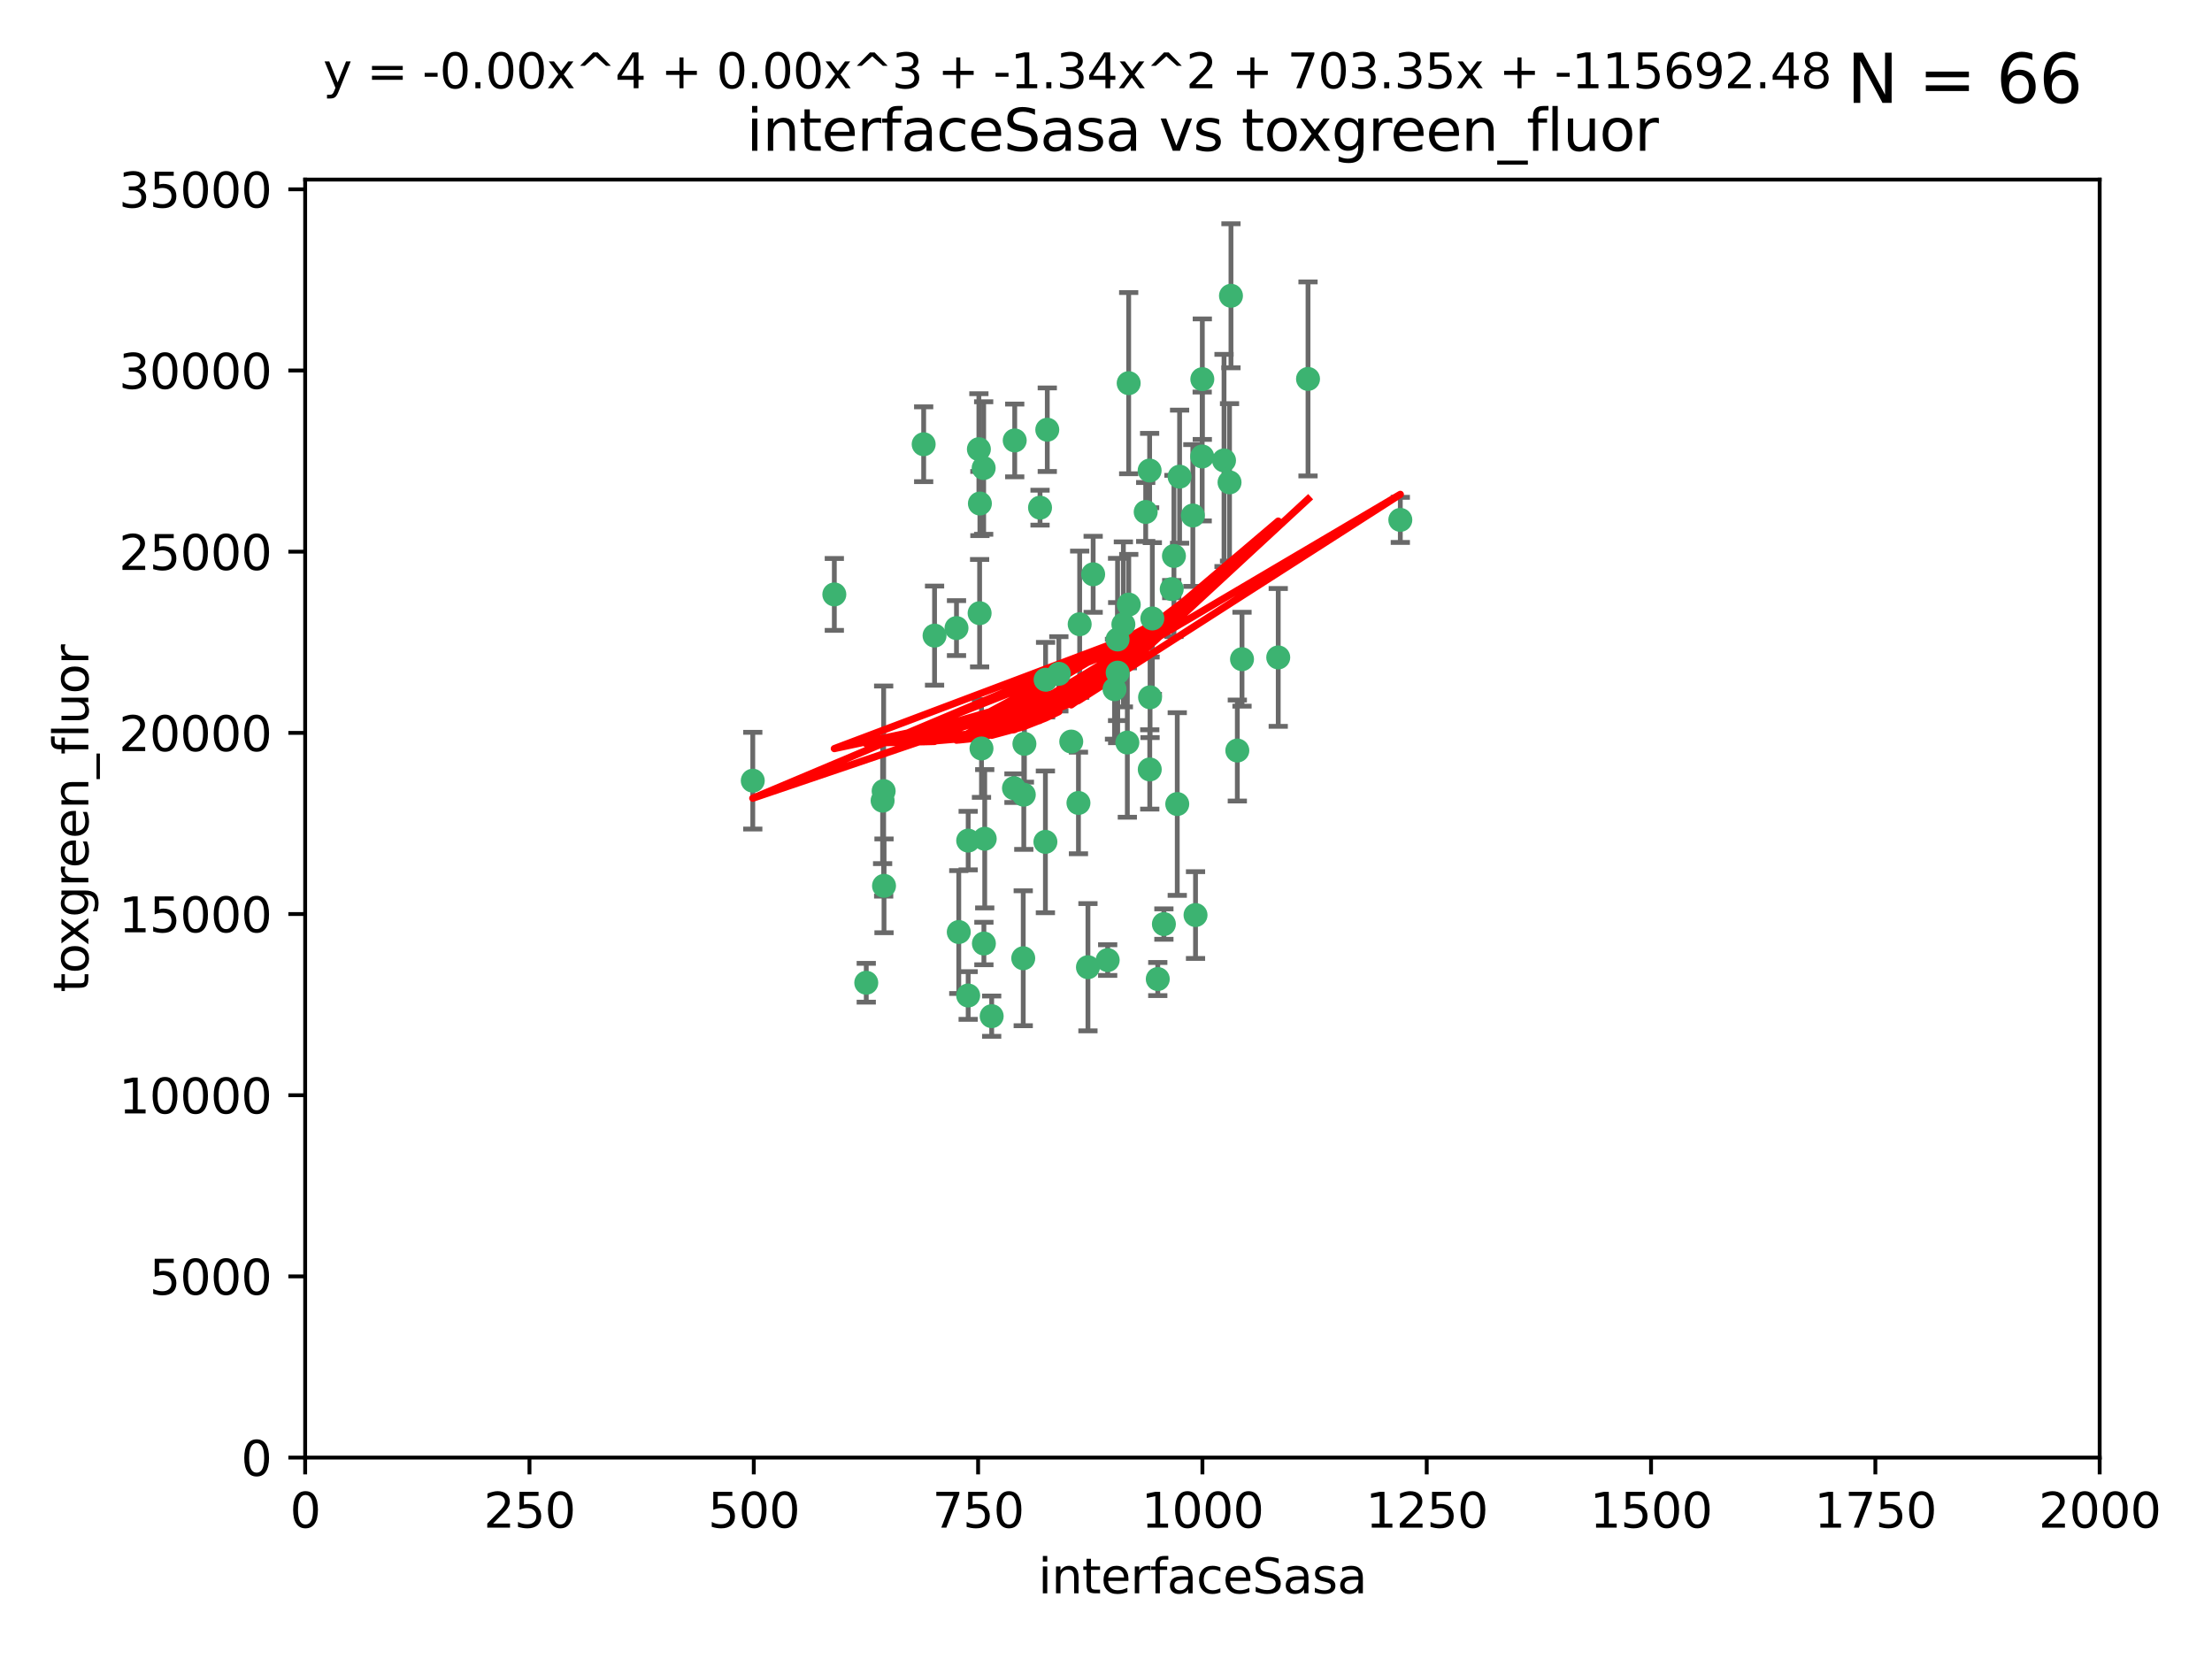 <?xml version="1.0" encoding="utf-8" standalone="no"?>
<!DOCTYPE svg PUBLIC "-//W3C//DTD SVG 1.1//EN"
  "http://www.w3.org/Graphics/SVG/1.1/DTD/svg11.dtd">
<svg xmlns:xlink="http://www.w3.org/1999/xlink" width="460.8pt" height="345.6pt" viewBox="0 0 460.8 345.6" xmlns="http://www.w3.org/2000/svg" version="1.1">
 <defs>
  <style type="text/css">*{stroke-linejoin: round; stroke-linecap: butt}</style>
 </defs>
 <g id="figure_1">
  <g id="patch_1">
   <path d="M 0 345.6 
L 460.8 345.6 
L 460.8 0 
L 0 0 
z
" style="fill: #ffffff"/>
  </g>
  <g id="axes_1">
   <g id="patch_2">
    <path d="M 63.571 303.64 
L 437.4 303.64 
L 437.4 37.411 
L 63.571 37.411 
z
" style="fill: #ffffff"/>
   </g>
   <g id="PathCollection_1">
    <defs>
     <path id="md2e4819103" d="M 0 1.118 
C 0.297 1.118 0.581 1 0.791 0.791 
C 1 0.581 1.118 0.297 1.118 0 
C 1.118 -0.297 1 -0.581 0.791 -0.791 
C 0.581 -1 0.297 -1.118 0 -1.118 
C -0.297 -1.118 -0.581 -1 -0.791 -0.791 
C -1 -0.581 -1.118 -0.297 -1.118 0 
C -1.118 0.297 -1 0.581 -0.791 0.791 
C -0.581 1 -0.297 1.118 0 1.118 
z
" style="stroke: #3cb371"/>
    </defs>
    <g clip-path="url(#p306955ede2)">
     <use xlink:href="#md2e4819103" x="272.484" y="78.941" style="fill: #3cb371; stroke: #3cb371"/>
     <use xlink:href="#md2e4819103" x="239.489" y="98.026" style="fill: #3cb371; stroke: #3cb371"/>
     <use xlink:href="#md2e4819103" x="250.437" y="95.094" style="fill: #3cb371; stroke: #3cb371"/>
     <use xlink:href="#md2e4819103" x="266.28" y="136.954" style="fill: #3cb371; stroke: #3cb371"/>
     <use xlink:href="#md2e4819103" x="218.168" y="89.516" style="fill: #3cb371; stroke: #3cb371"/>
     <use xlink:href="#md2e4819103" x="254.987" y="95.918" style="fill: #3cb371; stroke: #3cb371"/>
     <use xlink:href="#md2e4819103" x="244.553" y="115.814" style="fill: #3cb371; stroke: #3cb371"/>
     <use xlink:href="#md2e4819103" x="240.054" y="128.839" style="fill: #3cb371; stroke: #3cb371"/>
     <use xlink:href="#md2e4819103" x="258.734" y="137.321" style="fill: #3cb371; stroke: #3cb371"/>
     <use xlink:href="#md2e4819103" x="256.134" y="100.483" style="fill: #3cb371; stroke: #3cb371"/>
     <use xlink:href="#md2e4819103" x="211.385" y="91.754" style="fill: #3cb371; stroke: #3cb371"/>
     <use xlink:href="#md2e4819103" x="235.142" y="125.947" style="fill: #3cb371; stroke: #3cb371"/>
     <use xlink:href="#md2e4819103" x="234.02" y="130.067" style="fill: #3cb371; stroke: #3cb371"/>
     <use xlink:href="#md2e4819103" x="223.161" y="154.483" style="fill: #3cb371; stroke: #3cb371"/>
     <use xlink:href="#md2e4819103" x="248.491" y="107.386" style="fill: #3cb371; stroke: #3cb371"/>
     <use xlink:href="#md2e4819103" x="238.669" y="106.653" style="fill: #3cb371; stroke: #3cb371"/>
     <use xlink:href="#md2e4819103" x="227.725" y="119.635" style="fill: #3cb371; stroke: #3cb371"/>
     <use xlink:href="#md2e4819103" x="235.125" y="79.819" style="fill: #3cb371; stroke: #3cb371"/>
     <use xlink:href="#md2e4819103" x="244.091" y="122.72" style="fill: #3cb371; stroke: #3cb371"/>
     <use xlink:href="#md2e4819103" x="241.185" y="203.953" style="fill: #3cb371; stroke: #3cb371"/>
     <use xlink:href="#md2e4819103" x="213.404" y="154.954" style="fill: #3cb371; stroke: #3cb371"/>
     <use xlink:href="#md2e4819103" x="204.131" y="104.896" style="fill: #3cb371; stroke: #3cb371"/>
     <use xlink:href="#md2e4819103" x="245.731" y="99.298" style="fill: #3cb371; stroke: #3cb371"/>
     <use xlink:href="#md2e4819103" x="257.757" y="156.348" style="fill: #3cb371; stroke: #3cb371"/>
     <use xlink:href="#md2e4819103" x="216.658" y="105.756" style="fill: #3cb371; stroke: #3cb371"/>
     <use xlink:href="#md2e4819103" x="204.916" y="97.498" style="fill: #3cb371; stroke: #3cb371"/>
     <use xlink:href="#md2e4819103" x="192.417" y="92.545" style="fill: #3cb371; stroke: #3cb371"/>
     <use xlink:href="#md2e4819103" x="213.275" y="165.548" style="fill: #3cb371; stroke: #3cb371"/>
     <use xlink:href="#md2e4819103" x="206.585" y="211.686" style="fill: #3cb371; stroke: #3cb371"/>
     <use xlink:href="#md2e4819103" x="291.711" y="108.301" style="fill: #3cb371; stroke: #3cb371"/>
     <use xlink:href="#md2e4819103" x="224.916" y="130.038" style="fill: #3cb371; stroke: #3cb371"/>
     <use xlink:href="#md2e4819103" x="230.751" y="200.005" style="fill: #3cb371; stroke: #3cb371"/>
     <use xlink:href="#md2e4819103" x="250.465" y="78.988" style="fill: #3cb371; stroke: #3cb371"/>
     <use xlink:href="#md2e4819103" x="199.256" y="130.84" style="fill: #3cb371; stroke: #3cb371"/>
     <use xlink:href="#md2e4819103" x="204.462" y="155.918" style="fill: #3cb371; stroke: #3cb371"/>
     <use xlink:href="#md2e4819103" x="201.688" y="207.381" style="fill: #3cb371; stroke: #3cb371"/>
     <use xlink:href="#md2e4819103" x="213.159" y="199.62" style="fill: #3cb371; stroke: #3cb371"/>
     <use xlink:href="#md2e4819103" x="217.777" y="175.376" style="fill: #3cb371; stroke: #3cb371"/>
     <use xlink:href="#md2e4819103" x="220.577" y="140.37" style="fill: #3cb371; stroke: #3cb371"/>
     <use xlink:href="#md2e4819103" x="203.92" y="93.572" style="fill: #3cb371; stroke: #3cb371"/>
     <use xlink:href="#md2e4819103" x="204.073" y="127.738" style="fill: #3cb371; stroke: #3cb371"/>
     <use xlink:href="#md2e4819103" x="224.662" y="167.27" style="fill: #3cb371; stroke: #3cb371"/>
     <use xlink:href="#md2e4819103" x="239.579" y="145.262" style="fill: #3cb371; stroke: #3cb371"/>
     <use xlink:href="#md2e4819103" x="232.833" y="140.122" style="fill: #3cb371; stroke: #3cb371"/>
     <use xlink:href="#md2e4819103" x="256.433" y="61.614" style="fill: #3cb371; stroke: #3cb371"/>
     <use xlink:href="#md2e4819103" x="249.05" y="190.622" style="fill: #3cb371; stroke: #3cb371"/>
     <use xlink:href="#md2e4819103" x="194.686" y="132.411" style="fill: #3cb371; stroke: #3cb371"/>
     <use xlink:href="#md2e4819103" x="183.864" y="166.79" style="fill: #3cb371; stroke: #3cb371"/>
     <use xlink:href="#md2e4819103" x="180.458" y="204.723" style="fill: #3cb371; stroke: #3cb371"/>
     <use xlink:href="#md2e4819103" x="211.23" y="164.19" style="fill: #3cb371; stroke: #3cb371"/>
     <use xlink:href="#md2e4819103" x="232.811" y="133.213" style="fill: #3cb371; stroke: #3cb371"/>
     <use xlink:href="#md2e4819103" x="239.516" y="160.289" style="fill: #3cb371; stroke: #3cb371"/>
     <use xlink:href="#md2e4819103" x="204.964" y="196.552" style="fill: #3cb371; stroke: #3cb371"/>
     <use xlink:href="#md2e4819103" x="205.136" y="174.728" style="fill: #3cb371; stroke: #3cb371"/>
     <use xlink:href="#md2e4819103" x="217.815" y="141.593" style="fill: #3cb371; stroke: #3cb371"/>
     <use xlink:href="#md2e4819103" x="201.69" y="175.112" style="fill: #3cb371; stroke: #3cb371"/>
     <use xlink:href="#md2e4819103" x="199.731" y="194.16" style="fill: #3cb371; stroke: #3cb371"/>
     <use xlink:href="#md2e4819103" x="234.846" y="154.686" style="fill: #3cb371; stroke: #3cb371"/>
     <use xlink:href="#md2e4819103" x="242.461" y="192.502" style="fill: #3cb371; stroke: #3cb371"/>
     <use xlink:href="#md2e4819103" x="184.082" y="164.794" style="fill: #3cb371; stroke: #3cb371"/>
     <use xlink:href="#md2e4819103" x="232.174" y="143.576" style="fill: #3cb371; stroke: #3cb371"/>
     <use xlink:href="#md2e4819103" x="156.817" y="162.629" style="fill: #3cb371; stroke: #3cb371"/>
     <use xlink:href="#md2e4819103" x="245.245" y="167.495" style="fill: #3cb371; stroke: #3cb371"/>
     <use xlink:href="#md2e4819103" x="173.806" y="123.828" style="fill: #3cb371; stroke: #3cb371"/>
     <use xlink:href="#md2e4819103" x="226.639" y="201.488" style="fill: #3cb371; stroke: #3cb371"/>
     <use xlink:href="#md2e4819103" x="184.157" y="184.534" style="fill: #3cb371; stroke: #3cb371"/>
    </g>
   </g>
   <g id="matplotlib.axis_1">
    <g id="xtick_1">
     <g id="line2d_1">
      <defs>
       <path id="m8cf5286ba1" d="M 0 0 
L 0 3.5 
" style="stroke: #000000; stroke-width: 0.8"/>
      </defs>
      <g>
       <use xlink:href="#m8cf5286ba1" x="63.571" y="303.64" style="stroke: #000000; stroke-width: 0.8"/>
      </g>
     </g>
     <g id="text_1">
      <!-- 0 -->
      <g transform="translate(60.39 318.238)scale(0.1 -0.1)">
       <defs>
        <path id="DejaVuSans-30" d="M 2034 4250 
Q 1547 4250 1301 3770 
Q 1056 3291 1056 2328 
Q 1056 1369 1301 889 
Q 1547 409 2034 409 
Q 2525 409 2770 889 
Q 3016 1369 3016 2328 
Q 3016 3291 2770 3770 
Q 2525 4250 2034 4250 
z
M 2034 4750 
Q 2819 4750 3233 4129 
Q 3647 3509 3647 2328 
Q 3647 1150 3233 529 
Q 2819 -91 2034 -91 
Q 1250 -91 836 529 
Q 422 1150 422 2328 
Q 422 3509 836 4129 
Q 1250 4750 2034 4750 
z
" transform="scale(0.016)"/>
       </defs>
       <use xlink:href="#DejaVuSans-30"/>
      </g>
     </g>
    </g>
    <g id="xtick_2">
     <g id="line2d_2">
      <g>
       <use xlink:href="#m8cf5286ba1" x="110.3" y="303.64" style="stroke: #000000; stroke-width: 0.8"/>
      </g>
     </g>
     <g id="text_2">
      <!-- 250 -->
      <g transform="translate(100.756 318.238)scale(0.1 -0.1)">
       <defs>
        <path id="DejaVuSans-32" d="M 1228 531 
L 3431 531 
L 3431 0 
L 469 0 
L 469 531 
Q 828 903 1448 1529 
Q 2069 2156 2228 2338 
Q 2531 2678 2651 2914 
Q 2772 3150 2772 3378 
Q 2772 3750 2511 3984 
Q 2250 4219 1831 4219 
Q 1534 4219 1204 4116 
Q 875 4013 500 3803 
L 500 4441 
Q 881 4594 1212 4672 
Q 1544 4750 1819 4750 
Q 2544 4750 2975 4387 
Q 3406 4025 3406 3419 
Q 3406 3131 3298 2873 
Q 3191 2616 2906 2266 
Q 2828 2175 2409 1742 
Q 1991 1309 1228 531 
z
" transform="scale(0.016)"/>
        <path id="DejaVuSans-35" d="M 691 4666 
L 3169 4666 
L 3169 4134 
L 1269 4134 
L 1269 2991 
Q 1406 3038 1543 3061 
Q 1681 3084 1819 3084 
Q 2600 3084 3056 2656 
Q 3513 2228 3513 1497 
Q 3513 744 3044 326 
Q 2575 -91 1722 -91 
Q 1428 -91 1123 -41 
Q 819 9 494 109 
L 494 744 
Q 775 591 1075 516 
Q 1375 441 1709 441 
Q 2250 441 2565 725 
Q 2881 1009 2881 1497 
Q 2881 1984 2565 2268 
Q 2250 2553 1709 2553 
Q 1456 2553 1204 2497 
Q 953 2441 691 2322 
L 691 4666 
z
" transform="scale(0.016)"/>
       </defs>
       <use xlink:href="#DejaVuSans-32"/>
       <use xlink:href="#DejaVuSans-35" x="63.623"/>
       <use xlink:href="#DejaVuSans-30" x="127.246"/>
      </g>
     </g>
    </g>
    <g id="xtick_3">
     <g id="line2d_3">
      <g>
       <use xlink:href="#m8cf5286ba1" x="157.028" y="303.64" style="stroke: #000000; stroke-width: 0.8"/>
      </g>
     </g>
     <g id="text_3">
      <!-- 500 -->
      <g transform="translate(147.485 318.238)scale(0.1 -0.1)">
       <use xlink:href="#DejaVuSans-35"/>
       <use xlink:href="#DejaVuSans-30" x="63.623"/>
       <use xlink:href="#DejaVuSans-30" x="127.246"/>
      </g>
     </g>
    </g>
    <g id="xtick_4">
     <g id="line2d_4">
      <g>
       <use xlink:href="#m8cf5286ba1" x="203.757" y="303.64" style="stroke: #000000; stroke-width: 0.8"/>
      </g>
     </g>
     <g id="text_4">
      <!-- 750 -->
      <g transform="translate(194.213 318.238)scale(0.1 -0.1)">
       <defs>
        <path id="DejaVuSans-37" d="M 525 4666 
L 3525 4666 
L 3525 4397 
L 1831 0 
L 1172 0 
L 2766 4134 
L 525 4134 
L 525 4666 
z
" transform="scale(0.016)"/>
       </defs>
       <use xlink:href="#DejaVuSans-37"/>
       <use xlink:href="#DejaVuSans-35" x="63.623"/>
       <use xlink:href="#DejaVuSans-30" x="127.246"/>
      </g>
     </g>
    </g>
    <g id="xtick_5">
     <g id="line2d_5">
      <g>
       <use xlink:href="#m8cf5286ba1" x="250.486" y="303.64" style="stroke: #000000; stroke-width: 0.8"/>
      </g>
     </g>
     <g id="text_5">
      <!-- 1000 -->
      <g transform="translate(237.761 318.238)scale(0.1 -0.1)">
       <defs>
        <path id="DejaVuSans-31" d="M 794 531 
L 1825 531 
L 1825 4091 
L 703 3866 
L 703 4441 
L 1819 4666 
L 2450 4666 
L 2450 531 
L 3481 531 
L 3481 0 
L 794 0 
L 794 531 
z
" transform="scale(0.016)"/>
       </defs>
       <use xlink:href="#DejaVuSans-31"/>
       <use xlink:href="#DejaVuSans-30" x="63.623"/>
       <use xlink:href="#DejaVuSans-30" x="127.246"/>
       <use xlink:href="#DejaVuSans-30" x="190.869"/>
      </g>
     </g>
    </g>
    <g id="xtick_6">
     <g id="line2d_6">
      <g>
       <use xlink:href="#m8cf5286ba1" x="297.214" y="303.64" style="stroke: #000000; stroke-width: 0.8"/>
      </g>
     </g>
     <g id="text_6">
      <!-- 1250 -->
      <g transform="translate(284.489 318.238)scale(0.1 -0.1)">
       <use xlink:href="#DejaVuSans-31"/>
       <use xlink:href="#DejaVuSans-32" x="63.623"/>
       <use xlink:href="#DejaVuSans-35" x="127.246"/>
       <use xlink:href="#DejaVuSans-30" x="190.869"/>
      </g>
     </g>
    </g>
    <g id="xtick_7">
     <g id="line2d_7">
      <g>
       <use xlink:href="#m8cf5286ba1" x="343.943" y="303.64" style="stroke: #000000; stroke-width: 0.8"/>
      </g>
     </g>
     <g id="text_7">
      <!-- 1500 -->
      <g transform="translate(331.218 318.238)scale(0.1 -0.1)">
       <use xlink:href="#DejaVuSans-31"/>
       <use xlink:href="#DejaVuSans-35" x="63.623"/>
       <use xlink:href="#DejaVuSans-30" x="127.246"/>
       <use xlink:href="#DejaVuSans-30" x="190.869"/>
      </g>
     </g>
    </g>
    <g id="xtick_8">
     <g id="line2d_8">
      <g>
       <use xlink:href="#m8cf5286ba1" x="390.671" y="303.64" style="stroke: #000000; stroke-width: 0.8"/>
      </g>
     </g>
     <g id="text_8">
      <!-- 1750 -->
      <g transform="translate(377.946 318.238)scale(0.1 -0.1)">
       <use xlink:href="#DejaVuSans-31"/>
       <use xlink:href="#DejaVuSans-37" x="63.623"/>
       <use xlink:href="#DejaVuSans-35" x="127.246"/>
       <use xlink:href="#DejaVuSans-30" x="190.869"/>
      </g>
     </g>
    </g>
    <g id="xtick_9">
     <g id="line2d_9">
      <g>
       <use xlink:href="#m8cf5286ba1" x="437.4" y="303.64" style="stroke: #000000; stroke-width: 0.8"/>
      </g>
     </g>
     <g id="text_9">
      <!-- 2000 -->
      <g transform="translate(424.675 318.238)scale(0.1 -0.1)">
       <use xlink:href="#DejaVuSans-32"/>
       <use xlink:href="#DejaVuSans-30" x="63.623"/>
       <use xlink:href="#DejaVuSans-30" x="127.246"/>
       <use xlink:href="#DejaVuSans-30" x="190.869"/>
      </g>
     </g>
    </g>
    <g id="text_10">
     <!-- interfaceSasa -->
     <g transform="translate(216.279 331.917)scale(0.1 -0.1)">
      <defs>
       <path id="DejaVuSans-69" d="M 603 3500 
L 1178 3500 
L 1178 0 
L 603 0 
L 603 3500 
z
M 603 4863 
L 1178 4863 
L 1178 4134 
L 603 4134 
L 603 4863 
z
" transform="scale(0.016)"/>
       <path id="DejaVuSans-6e" d="M 3513 2113 
L 3513 0 
L 2938 0 
L 2938 2094 
Q 2938 2591 2744 2837 
Q 2550 3084 2163 3084 
Q 1697 3084 1428 2787 
Q 1159 2491 1159 1978 
L 1159 0 
L 581 0 
L 581 3500 
L 1159 3500 
L 1159 2956 
Q 1366 3272 1645 3428 
Q 1925 3584 2291 3584 
Q 2894 3584 3203 3211 
Q 3513 2838 3513 2113 
z
" transform="scale(0.016)"/>
       <path id="DejaVuSans-74" d="M 1172 4494 
L 1172 3500 
L 2356 3500 
L 2356 3053 
L 1172 3053 
L 1172 1153 
Q 1172 725 1289 603 
Q 1406 481 1766 481 
L 2356 481 
L 2356 0 
L 1766 0 
Q 1100 0 847 248 
Q 594 497 594 1153 
L 594 3053 
L 172 3053 
L 172 3500 
L 594 3500 
L 594 4494 
L 1172 4494 
z
" transform="scale(0.016)"/>
       <path id="DejaVuSans-65" d="M 3597 1894 
L 3597 1613 
L 953 1613 
Q 991 1019 1311 708 
Q 1631 397 2203 397 
Q 2534 397 2845 478 
Q 3156 559 3463 722 
L 3463 178 
Q 3153 47 2828 -22 
Q 2503 -91 2169 -91 
Q 1331 -91 842 396 
Q 353 884 353 1716 
Q 353 2575 817 3079 
Q 1281 3584 2069 3584 
Q 2775 3584 3186 3129 
Q 3597 2675 3597 1894 
z
M 3022 2063 
Q 3016 2534 2758 2815 
Q 2500 3097 2075 3097 
Q 1594 3097 1305 2825 
Q 1016 2553 972 2059 
L 3022 2063 
z
" transform="scale(0.016)"/>
       <path id="DejaVuSans-72" d="M 2631 2963 
Q 2534 3019 2420 3045 
Q 2306 3072 2169 3072 
Q 1681 3072 1420 2755 
Q 1159 2438 1159 1844 
L 1159 0 
L 581 0 
L 581 3500 
L 1159 3500 
L 1159 2956 
Q 1341 3275 1631 3429 
Q 1922 3584 2338 3584 
Q 2397 3584 2469 3576 
Q 2541 3569 2628 3553 
L 2631 2963 
z
" transform="scale(0.016)"/>
       <path id="DejaVuSans-66" d="M 2375 4863 
L 2375 4384 
L 1825 4384 
Q 1516 4384 1395 4259 
Q 1275 4134 1275 3809 
L 1275 3500 
L 2222 3500 
L 2222 3053 
L 1275 3053 
L 1275 0 
L 697 0 
L 697 3053 
L 147 3053 
L 147 3500 
L 697 3500 
L 697 3744 
Q 697 4328 969 4595 
Q 1241 4863 1831 4863 
L 2375 4863 
z
" transform="scale(0.016)"/>
       <path id="DejaVuSans-61" d="M 2194 1759 
Q 1497 1759 1228 1600 
Q 959 1441 959 1056 
Q 959 750 1161 570 
Q 1363 391 1709 391 
Q 2188 391 2477 730 
Q 2766 1069 2766 1631 
L 2766 1759 
L 2194 1759 
z
M 3341 1997 
L 3341 0 
L 2766 0 
L 2766 531 
Q 2569 213 2275 61 
Q 1981 -91 1556 -91 
Q 1019 -91 701 211 
Q 384 513 384 1019 
Q 384 1609 779 1909 
Q 1175 2209 1959 2209 
L 2766 2209 
L 2766 2266 
Q 2766 2663 2505 2880 
Q 2244 3097 1772 3097 
Q 1472 3097 1187 3025 
Q 903 2953 641 2809 
L 641 3341 
Q 956 3463 1253 3523 
Q 1550 3584 1831 3584 
Q 2591 3584 2966 3190 
Q 3341 2797 3341 1997 
z
" transform="scale(0.016)"/>
       <path id="DejaVuSans-63" d="M 3122 3366 
L 3122 2828 
Q 2878 2963 2633 3030 
Q 2388 3097 2138 3097 
Q 1578 3097 1268 2742 
Q 959 2388 959 1747 
Q 959 1106 1268 751 
Q 1578 397 2138 397 
Q 2388 397 2633 464 
Q 2878 531 3122 666 
L 3122 134 
Q 2881 22 2623 -34 
Q 2366 -91 2075 -91 
Q 1284 -91 818 406 
Q 353 903 353 1747 
Q 353 2603 823 3093 
Q 1294 3584 2113 3584 
Q 2378 3584 2631 3529 
Q 2884 3475 3122 3366 
z
" transform="scale(0.016)"/>
       <path id="DejaVuSans-53" d="M 3425 4513 
L 3425 3897 
Q 3066 4069 2747 4153 
Q 2428 4238 2131 4238 
Q 1616 4238 1336 4038 
Q 1056 3838 1056 3469 
Q 1056 3159 1242 3001 
Q 1428 2844 1947 2747 
L 2328 2669 
Q 3034 2534 3370 2195 
Q 3706 1856 3706 1288 
Q 3706 609 3251 259 
Q 2797 -91 1919 -91 
Q 1588 -91 1214 -16 
Q 841 59 441 206 
L 441 856 
Q 825 641 1194 531 
Q 1563 422 1919 422 
Q 2459 422 2753 634 
Q 3047 847 3047 1241 
Q 3047 1584 2836 1778 
Q 2625 1972 2144 2069 
L 1759 2144 
Q 1053 2284 737 2584 
Q 422 2884 422 3419 
Q 422 4038 858 4394 
Q 1294 4750 2059 4750 
Q 2388 4750 2728 4690 
Q 3069 4631 3425 4513 
z
" transform="scale(0.016)"/>
       <path id="DejaVuSans-73" d="M 2834 3397 
L 2834 2853 
Q 2591 2978 2328 3040 
Q 2066 3103 1784 3103 
Q 1356 3103 1142 2972 
Q 928 2841 928 2578 
Q 928 2378 1081 2264 
Q 1234 2150 1697 2047 
L 1894 2003 
Q 2506 1872 2764 1633 
Q 3022 1394 3022 966 
Q 3022 478 2636 193 
Q 2250 -91 1575 -91 
Q 1294 -91 989 -36 
Q 684 19 347 128 
L 347 722 
Q 666 556 975 473 
Q 1284 391 1588 391 
Q 1994 391 2212 530 
Q 2431 669 2431 922 
Q 2431 1156 2273 1281 
Q 2116 1406 1581 1522 
L 1381 1569 
Q 847 1681 609 1914 
Q 372 2147 372 2553 
Q 372 3047 722 3315 
Q 1072 3584 1716 3584 
Q 2034 3584 2315 3537 
Q 2597 3491 2834 3397 
z
" transform="scale(0.016)"/>
      </defs>
      <use xlink:href="#DejaVuSans-69"/>
      <use xlink:href="#DejaVuSans-6e" x="27.783"/>
      <use xlink:href="#DejaVuSans-74" x="91.162"/>
      <use xlink:href="#DejaVuSans-65" x="130.371"/>
      <use xlink:href="#DejaVuSans-72" x="191.895"/>
      <use xlink:href="#DejaVuSans-66" x="233.008"/>
      <use xlink:href="#DejaVuSans-61" x="268.213"/>
      <use xlink:href="#DejaVuSans-63" x="329.492"/>
      <use xlink:href="#DejaVuSans-65" x="384.473"/>
      <use xlink:href="#DejaVuSans-53" x="445.996"/>
      <use xlink:href="#DejaVuSans-61" x="509.473"/>
      <use xlink:href="#DejaVuSans-73" x="570.752"/>
      <use xlink:href="#DejaVuSans-61" x="622.852"/>
     </g>
    </g>
   </g>
   <g id="matplotlib.axis_2">
    <g id="ytick_1">
     <g id="line2d_10">
      <defs>
       <path id="md5b18c753c" d="M 0 0 
L -3.5 0 
" style="stroke: #000000; stroke-width: 0.8"/>
      </defs>
      <g>
       <use xlink:href="#md5b18c753c" x="63.571" y="303.64" style="stroke: #000000; stroke-width: 0.8"/>
      </g>
     </g>
     <g id="text_11">
      <!-- 0 -->
      <g transform="translate(50.209 307.439)scale(0.1 -0.1)">
       <use xlink:href="#DejaVuSans-30"/>
      </g>
     </g>
    </g>
    <g id="ytick_2">
     <g id="line2d_11">
      <g>
       <use xlink:href="#md5b18c753c" x="63.571" y="265.897" style="stroke: #000000; stroke-width: 0.8"/>
      </g>
     </g>
     <g id="text_12">
      <!-- 5000 -->
      <g transform="translate(31.121 269.696)scale(0.1 -0.1)">
       <use xlink:href="#DejaVuSans-35"/>
       <use xlink:href="#DejaVuSans-30" x="63.623"/>
       <use xlink:href="#DejaVuSans-30" x="127.246"/>
       <use xlink:href="#DejaVuSans-30" x="190.869"/>
      </g>
     </g>
    </g>
    <g id="ytick_3">
     <g id="line2d_12">
      <g>
       <use xlink:href="#md5b18c753c" x="63.571" y="228.154" style="stroke: #000000; stroke-width: 0.8"/>
      </g>
     </g>
     <g id="text_13">
      <!-- 10000 -->
      <g transform="translate(24.759 231.953)scale(0.1 -0.1)">
       <use xlink:href="#DejaVuSans-31"/>
       <use xlink:href="#DejaVuSans-30" x="63.623"/>
       <use xlink:href="#DejaVuSans-30" x="127.246"/>
       <use xlink:href="#DejaVuSans-30" x="190.869"/>
       <use xlink:href="#DejaVuSans-30" x="254.492"/>
      </g>
     </g>
    </g>
    <g id="ytick_4">
     <g id="line2d_13">
      <g>
       <use xlink:href="#md5b18c753c" x="63.571" y="190.411" style="stroke: #000000; stroke-width: 0.8"/>
      </g>
     </g>
     <g id="text_14">
      <!-- 15000 -->
      <g transform="translate(24.759 194.21)scale(0.1 -0.1)">
       <use xlink:href="#DejaVuSans-31"/>
       <use xlink:href="#DejaVuSans-35" x="63.623"/>
       <use xlink:href="#DejaVuSans-30" x="127.246"/>
       <use xlink:href="#DejaVuSans-30" x="190.869"/>
       <use xlink:href="#DejaVuSans-30" x="254.492"/>
      </g>
     </g>
    </g>
    <g id="ytick_5">
     <g id="line2d_14">
      <g>
       <use xlink:href="#md5b18c753c" x="63.571" y="152.668" style="stroke: #000000; stroke-width: 0.8"/>
      </g>
     </g>
     <g id="text_15">
      <!-- 20000 -->
      <g transform="translate(24.759 156.467)scale(0.1 -0.1)">
       <use xlink:href="#DejaVuSans-32"/>
       <use xlink:href="#DejaVuSans-30" x="63.623"/>
       <use xlink:href="#DejaVuSans-30" x="127.246"/>
       <use xlink:href="#DejaVuSans-30" x="190.869"/>
       <use xlink:href="#DejaVuSans-30" x="254.492"/>
      </g>
     </g>
    </g>
    <g id="ytick_6">
     <g id="line2d_15">
      <g>
       <use xlink:href="#md5b18c753c" x="63.571" y="114.925" style="stroke: #000000; stroke-width: 0.8"/>
      </g>
     </g>
     <g id="text_16">
      <!-- 25000 -->
      <g transform="translate(24.759 118.724)scale(0.1 -0.1)">
       <use xlink:href="#DejaVuSans-32"/>
       <use xlink:href="#DejaVuSans-35" x="63.623"/>
       <use xlink:href="#DejaVuSans-30" x="127.246"/>
       <use xlink:href="#DejaVuSans-30" x="190.869"/>
       <use xlink:href="#DejaVuSans-30" x="254.492"/>
      </g>
     </g>
    </g>
    <g id="ytick_7">
     <g id="line2d_16">
      <g>
       <use xlink:href="#md5b18c753c" x="63.571" y="77.181" style="stroke: #000000; stroke-width: 0.8"/>
      </g>
     </g>
     <g id="text_17">
      <!-- 30000 -->
      <g transform="translate(24.759 80.981)scale(0.1 -0.1)">
       <defs>
        <path id="DejaVuSans-33" d="M 2597 2516 
Q 3050 2419 3304 2112 
Q 3559 1806 3559 1356 
Q 3559 666 3084 287 
Q 2609 -91 1734 -91 
Q 1441 -91 1130 -33 
Q 819 25 488 141 
L 488 750 
Q 750 597 1062 519 
Q 1375 441 1716 441 
Q 2309 441 2620 675 
Q 2931 909 2931 1356 
Q 2931 1769 2642 2001 
Q 2353 2234 1838 2234 
L 1294 2234 
L 1294 2753 
L 1863 2753 
Q 2328 2753 2575 2939 
Q 2822 3125 2822 3475 
Q 2822 3834 2567 4026 
Q 2313 4219 1838 4219 
Q 1578 4219 1281 4162 
Q 984 4106 628 3988 
L 628 4550 
Q 988 4650 1302 4700 
Q 1616 4750 1894 4750 
Q 2613 4750 3031 4423 
Q 3450 4097 3450 3541 
Q 3450 3153 3228 2886 
Q 3006 2619 2597 2516 
z
" transform="scale(0.016)"/>
       </defs>
       <use xlink:href="#DejaVuSans-33"/>
       <use xlink:href="#DejaVuSans-30" x="63.623"/>
       <use xlink:href="#DejaVuSans-30" x="127.246"/>
       <use xlink:href="#DejaVuSans-30" x="190.869"/>
       <use xlink:href="#DejaVuSans-30" x="254.492"/>
      </g>
     </g>
    </g>
    <g id="ytick_8">
     <g id="line2d_17">
      <g>
       <use xlink:href="#md5b18c753c" x="63.571" y="39.438" style="stroke: #000000; stroke-width: 0.8"/>
      </g>
     </g>
     <g id="text_18">
      <!-- 35000 -->
      <g transform="translate(24.759 43.238)scale(0.1 -0.1)">
       <use xlink:href="#DejaVuSans-33"/>
       <use xlink:href="#DejaVuSans-35" x="63.623"/>
       <use xlink:href="#DejaVuSans-30" x="127.246"/>
       <use xlink:href="#DejaVuSans-30" x="190.869"/>
       <use xlink:href="#DejaVuSans-30" x="254.492"/>
      </g>
     </g>
    </g>
    <g id="text_19">
     <!-- toxgreen_fluor -->
     <g transform="translate(18.401 206.72)rotate(-90)scale(0.1 -0.1)">
      <defs>
       <path id="DejaVuSans-6f" d="M 1959 3097 
Q 1497 3097 1228 2736 
Q 959 2375 959 1747 
Q 959 1119 1226 758 
Q 1494 397 1959 397 
Q 2419 397 2687 759 
Q 2956 1122 2956 1747 
Q 2956 2369 2687 2733 
Q 2419 3097 1959 3097 
z
M 1959 3584 
Q 2709 3584 3137 3096 
Q 3566 2609 3566 1747 
Q 3566 888 3137 398 
Q 2709 -91 1959 -91 
Q 1206 -91 779 398 
Q 353 888 353 1747 
Q 353 2609 779 3096 
Q 1206 3584 1959 3584 
z
" transform="scale(0.016)"/>
       <path id="DejaVuSans-78" d="M 3513 3500 
L 2247 1797 
L 3578 0 
L 2900 0 
L 1881 1375 
L 863 0 
L 184 0 
L 1544 1831 
L 300 3500 
L 978 3500 
L 1906 2253 
L 2834 3500 
L 3513 3500 
z
" transform="scale(0.016)"/>
       <path id="DejaVuSans-67" d="M 2906 1791 
Q 2906 2416 2648 2759 
Q 2391 3103 1925 3103 
Q 1463 3103 1205 2759 
Q 947 2416 947 1791 
Q 947 1169 1205 825 
Q 1463 481 1925 481 
Q 2391 481 2648 825 
Q 2906 1169 2906 1791 
z
M 3481 434 
Q 3481 -459 3084 -895 
Q 2688 -1331 1869 -1331 
Q 1566 -1331 1297 -1286 
Q 1028 -1241 775 -1147 
L 775 -588 
Q 1028 -725 1275 -790 
Q 1522 -856 1778 -856 
Q 2344 -856 2625 -561 
Q 2906 -266 2906 331 
L 2906 616 
Q 2728 306 2450 153 
Q 2172 0 1784 0 
Q 1141 0 747 490 
Q 353 981 353 1791 
Q 353 2603 747 3093 
Q 1141 3584 1784 3584 
Q 2172 3584 2450 3431 
Q 2728 3278 2906 2969 
L 2906 3500 
L 3481 3500 
L 3481 434 
z
" transform="scale(0.016)"/>
       <path id="DejaVuSans-5f" d="M 3263 -1063 
L 3263 -1509 
L -63 -1509 
L -63 -1063 
L 3263 -1063 
z
" transform="scale(0.016)"/>
       <path id="DejaVuSans-6c" d="M 603 4863 
L 1178 4863 
L 1178 0 
L 603 0 
L 603 4863 
z
" transform="scale(0.016)"/>
       <path id="DejaVuSans-75" d="M 544 1381 
L 544 3500 
L 1119 3500 
L 1119 1403 
Q 1119 906 1312 657 
Q 1506 409 1894 409 
Q 2359 409 2629 706 
Q 2900 1003 2900 1516 
L 2900 3500 
L 3475 3500 
L 3475 0 
L 2900 0 
L 2900 538 
Q 2691 219 2414 64 
Q 2138 -91 1772 -91 
Q 1169 -91 856 284 
Q 544 659 544 1381 
z
M 1991 3584 
L 1991 3584 
z
" transform="scale(0.016)"/>
      </defs>
      <use xlink:href="#DejaVuSans-74"/>
      <use xlink:href="#DejaVuSans-6f" x="39.209"/>
      <use xlink:href="#DejaVuSans-78" x="97.266"/>
      <use xlink:href="#DejaVuSans-67" x="156.445"/>
      <use xlink:href="#DejaVuSans-72" x="219.922"/>
      <use xlink:href="#DejaVuSans-65" x="258.785"/>
      <use xlink:href="#DejaVuSans-65" x="320.309"/>
      <use xlink:href="#DejaVuSans-6e" x="381.832"/>
      <use xlink:href="#DejaVuSans-5f" x="445.211"/>
      <use xlink:href="#DejaVuSans-66" x="495.211"/>
      <use xlink:href="#DejaVuSans-6c" x="530.416"/>
      <use xlink:href="#DejaVuSans-75" x="558.199"/>
      <use xlink:href="#DejaVuSans-6f" x="621.578"/>
      <use xlink:href="#DejaVuSans-72" x="682.76"/>
     </g>
    </g>
   </g>
   <g id="LineCollection_1">
    <path d="M 272.484 99.149 
L 272.484 58.733 
" clip-path="url(#p306955ede2)" style="fill: none; stroke: #696969"/>
    <path d="M 239.489 105.772 
L 239.489 90.281 
" clip-path="url(#p306955ede2)" style="fill: none; stroke: #696969"/>
    <path d="M 250.437 108.514 
L 250.437 81.675 
" clip-path="url(#p306955ede2)" style="fill: none; stroke: #696969"/>
    <path d="M 266.28 151.309 
L 266.28 122.599 
" clip-path="url(#p306955ede2)" style="fill: none; stroke: #696969"/>
    <path d="M 218.168 98.217 
L 218.168 80.815 
" clip-path="url(#p306955ede2)" style="fill: none; stroke: #696969"/>
    <path d="M 254.987 118.013 
L 254.987 73.824 
" clip-path="url(#p306955ede2)" style="fill: none; stroke: #696969"/>
    <path d="M 244.553 132.604 
L 244.553 99.024 
" clip-path="url(#p306955ede2)" style="fill: none; stroke: #696969"/>
    <path d="M 240.054 144.637 
L 240.054 113.041 
" clip-path="url(#p306955ede2)" style="fill: none; stroke: #696969"/>
    <path d="M 258.734 147.102 
L 258.734 127.541 
" clip-path="url(#p306955ede2)" style="fill: none; stroke: #696969"/>
    <path d="M 256.134 116.878 
L 256.134 84.088 
" clip-path="url(#p306955ede2)" style="fill: none; stroke: #696969"/>
    <path d="M 211.385 99.334 
L 211.385 84.174 
" clip-path="url(#p306955ede2)" style="fill: none; stroke: #696969"/>
    <path d="M 235.142 136.397 
L 235.142 115.497 
" clip-path="url(#p306955ede2)" style="fill: none; stroke: #696969"/>
    <path d="M 234.02 147.25 
L 234.02 112.885 
" clip-path="url(#p306955ede2)" style="fill: none; stroke: #696969"/>
    <path d="M 223.161 155.048 
L 223.161 153.918 
" clip-path="url(#p306955ede2)" style="fill: none; stroke: #696969"/>
    <path d="M 248.491 122.155 
L 248.491 92.617 
" clip-path="url(#p306955ede2)" style="fill: none; stroke: #696969"/>
    <path d="M 238.669 112.792 
L 238.669 100.514 
" clip-path="url(#p306955ede2)" style="fill: none; stroke: #696969"/>
    <path d="M 227.725 127.554 
L 227.725 111.717 
" clip-path="url(#p306955ede2)" style="fill: none; stroke: #696969"/>
    <path d="M 235.125 98.693 
L 235.125 60.945 
" clip-path="url(#p306955ede2)" style="fill: none; stroke: #696969"/>
    <path d="M 244.091 124.514 
L 244.091 120.926 
" clip-path="url(#p306955ede2)" style="fill: none; stroke: #696969"/>
    <path d="M 241.185 207.405 
L 241.185 200.501 
" clip-path="url(#p306955ede2)" style="fill: none; stroke: #696969"/>
    <path d="M 213.404 162.929 
L 213.404 146.979 
" clip-path="url(#p306955ede2)" style="fill: none; stroke: #696969"/>
    <path d="M 204.131 111.578 
L 204.131 98.214 
" clip-path="url(#p306955ede2)" style="fill: none; stroke: #696969"/>
    <path d="M 245.731 113.157 
L 245.731 85.439 
" clip-path="url(#p306955ede2)" style="fill: none; stroke: #696969"/>
    <path d="M 257.757 166.868 
L 257.757 145.829 
" clip-path="url(#p306955ede2)" style="fill: none; stroke: #696969"/>
    <path d="M 216.658 109.392 
L 216.658 102.12 
" clip-path="url(#p306955ede2)" style="fill: none; stroke: #696969"/>
    <path d="M 204.916 111.302 
L 204.916 83.693 
" clip-path="url(#p306955ede2)" style="fill: none; stroke: #696969"/>
    <path d="M 192.417 100.341 
L 192.417 84.749 
" clip-path="url(#p306955ede2)" style="fill: none; stroke: #696969"/>
    <path d="M 213.275 176.939 
L 213.275 154.157 
" clip-path="url(#p306955ede2)" style="fill: none; stroke: #696969"/>
    <path d="M 206.585 215.883 
L 206.585 207.488 
" clip-path="url(#p306955ede2)" style="fill: none; stroke: #696969"/>
    <path d="M 291.711 113.001 
L 291.711 103.601 
" clip-path="url(#p306955ede2)" style="fill: none; stroke: #696969"/>
    <path d="M 224.916 145.27 
L 224.916 114.805 
" clip-path="url(#p306955ede2)" style="fill: none; stroke: #696969"/>
    <path d="M 230.751 203.204 
L 230.751 196.806 
" clip-path="url(#p306955ede2)" style="fill: none; stroke: #696969"/>
    <path d="M 250.465 91.541 
L 250.465 66.434 
" clip-path="url(#p306955ede2)" style="fill: none; stroke: #696969"/>
    <path d="M 199.256 136.561 
L 199.256 125.12 
" clip-path="url(#p306955ede2)" style="fill: none; stroke: #696969"/>
    <path d="M 204.462 166.104 
L 204.462 145.732 
" clip-path="url(#p306955ede2)" style="fill: none; stroke: #696969"/>
    <path d="M 201.688 212.35 
L 201.688 202.411 
" clip-path="url(#p306955ede2)" style="fill: none; stroke: #696969"/>
    <path d="M 213.159 213.675 
L 213.159 185.565 
" clip-path="url(#p306955ede2)" style="fill: none; stroke: #696969"/>
    <path d="M 217.777 190.142 
L 217.777 160.609 
" clip-path="url(#p306955ede2)" style="fill: none; stroke: #696969"/>
    <path d="M 220.577 148.106 
L 220.577 132.634 
" clip-path="url(#p306955ede2)" style="fill: none; stroke: #696969"/>
    <path d="M 203.92 105.129 
L 203.92 82.016 
" clip-path="url(#p306955ede2)" style="fill: none; stroke: #696969"/>
    <path d="M 204.073 138.926 
L 204.073 116.549 
" clip-path="url(#p306955ede2)" style="fill: none; stroke: #696969"/>
    <path d="M 224.662 177.849 
L 224.662 156.691 
" clip-path="url(#p306955ede2)" style="fill: none; stroke: #696969"/>
    <path d="M 239.579 153.647 
L 239.579 136.877 
" clip-path="url(#p306955ede2)" style="fill: none; stroke: #696969"/>
    <path d="M 232.833 154.719 
L 232.833 125.526 
" clip-path="url(#p306955ede2)" style="fill: none; stroke: #696969"/>
    <path d="M 256.433 76.614 
L 256.433 46.614 
" clip-path="url(#p306955ede2)" style="fill: none; stroke: #696969"/>
    <path d="M 249.05 199.661 
L 249.05 181.584 
" clip-path="url(#p306955ede2)" style="fill: none; stroke: #696969"/>
    <path d="M 194.686 142.738 
L 194.686 122.084 
" clip-path="url(#p306955ede2)" style="fill: none; stroke: #696969"/>
    <path d="M 183.864 179.908 
L 183.864 153.671 
" clip-path="url(#p306955ede2)" style="fill: none; stroke: #696969"/>
    <path d="M 180.458 208.763 
L 180.458 200.682 
" clip-path="url(#p306955ede2)" style="fill: none; stroke: #696969"/>
    <path d="M 211.23 167.175 
L 211.23 161.206 
" clip-path="url(#p306955ede2)" style="fill: none; stroke: #696969"/>
    <path d="M 232.811 150.11 
L 232.811 116.316 
" clip-path="url(#p306955ede2)" style="fill: none; stroke: #696969"/>
    <path d="M 239.516 168.551 
L 239.516 152.026 
" clip-path="url(#p306955ede2)" style="fill: none; stroke: #696969"/>
    <path d="M 204.964 200.974 
L 204.964 192.13 
" clip-path="url(#p306955ede2)" style="fill: none; stroke: #696969"/>
    <path d="M 205.136 189.135 
L 205.136 160.322 
" clip-path="url(#p306955ede2)" style="fill: none; stroke: #696969"/>
    <path d="M 217.815 149.363 
L 217.815 133.823 
" clip-path="url(#p306955ede2)" style="fill: none; stroke: #696969"/>
    <path d="M 201.69 181.212 
L 201.69 169.013 
" clip-path="url(#p306955ede2)" style="fill: none; stroke: #696969"/>
    <path d="M 199.731 206.958 
L 199.731 181.362 
" clip-path="url(#p306955ede2)" style="fill: none; stroke: #696969"/>
    <path d="M 234.846 170.247 
L 234.846 139.125 
" clip-path="url(#p306955ede2)" style="fill: none; stroke: #696969"/>
    <path d="M 242.461 195.669 
L 242.461 189.335 
" clip-path="url(#p306955ede2)" style="fill: none; stroke: #696969"/>
    <path d="M 184.082 186.68 
L 184.082 142.908 
" clip-path="url(#p306955ede2)" style="fill: none; stroke: #696969"/>
    <path d="M 232.174 153.98 
L 232.174 133.171 
" clip-path="url(#p306955ede2)" style="fill: none; stroke: #696969"/>
    <path d="M 156.817 172.703 
L 156.817 152.555 
" clip-path="url(#p306955ede2)" style="fill: none; stroke: #696969"/>
    <path d="M 245.245 186.519 
L 245.245 148.47 
" clip-path="url(#p306955ede2)" style="fill: none; stroke: #696969"/>
    <path d="M 173.806 131.314 
L 173.806 116.343 
" clip-path="url(#p306955ede2)" style="fill: none; stroke: #696969"/>
    <path d="M 226.639 214.744 
L 226.639 188.233 
" clip-path="url(#p306955ede2)" style="fill: none; stroke: #696969"/>
    <path d="M 184.157 194.3 
L 184.157 174.769 
" clip-path="url(#p306955ede2)" style="fill: none; stroke: #696969"/>
   </g>
   <g id="line2d_18">
    <defs>
     <path id="m149616e427" d="M 2 0 
L -2 -0 
" style="stroke: #696969"/>
    </defs>
    <g clip-path="url(#p306955ede2)">
     <use xlink:href="#m149616e427" x="272.484" y="99.149" style="fill: #696969; stroke: #696969"/>
     <use xlink:href="#m149616e427" x="239.489" y="105.772" style="fill: #696969; stroke: #696969"/>
     <use xlink:href="#m149616e427" x="250.437" y="108.514" style="fill: #696969; stroke: #696969"/>
     <use xlink:href="#m149616e427" x="266.28" y="151.309" style="fill: #696969; stroke: #696969"/>
     <use xlink:href="#m149616e427" x="218.168" y="98.217" style="fill: #696969; stroke: #696969"/>
     <use xlink:href="#m149616e427" x="254.987" y="118.013" style="fill: #696969; stroke: #696969"/>
     <use xlink:href="#m149616e427" x="244.553" y="132.604" style="fill: #696969; stroke: #696969"/>
     <use xlink:href="#m149616e427" x="240.054" y="144.637" style="fill: #696969; stroke: #696969"/>
     <use xlink:href="#m149616e427" x="258.734" y="147.102" style="fill: #696969; stroke: #696969"/>
     <use xlink:href="#m149616e427" x="256.134" y="116.878" style="fill: #696969; stroke: #696969"/>
     <use xlink:href="#m149616e427" x="211.385" y="99.334" style="fill: #696969; stroke: #696969"/>
     <use xlink:href="#m149616e427" x="235.142" y="136.397" style="fill: #696969; stroke: #696969"/>
     <use xlink:href="#m149616e427" x="234.02" y="147.25" style="fill: #696969; stroke: #696969"/>
     <use xlink:href="#m149616e427" x="223.161" y="155.048" style="fill: #696969; stroke: #696969"/>
     <use xlink:href="#m149616e427" x="248.491" y="122.155" style="fill: #696969; stroke: #696969"/>
     <use xlink:href="#m149616e427" x="238.669" y="112.792" style="fill: #696969; stroke: #696969"/>
     <use xlink:href="#m149616e427" x="227.725" y="127.554" style="fill: #696969; stroke: #696969"/>
     <use xlink:href="#m149616e427" x="235.125" y="98.693" style="fill: #696969; stroke: #696969"/>
     <use xlink:href="#m149616e427" x="244.091" y="124.514" style="fill: #696969; stroke: #696969"/>
     <use xlink:href="#m149616e427" x="241.185" y="207.405" style="fill: #696969; stroke: #696969"/>
     <use xlink:href="#m149616e427" x="213.404" y="162.929" style="fill: #696969; stroke: #696969"/>
     <use xlink:href="#m149616e427" x="204.131" y="111.578" style="fill: #696969; stroke: #696969"/>
     <use xlink:href="#m149616e427" x="245.731" y="113.157" style="fill: #696969; stroke: #696969"/>
     <use xlink:href="#m149616e427" x="257.757" y="166.868" style="fill: #696969; stroke: #696969"/>
     <use xlink:href="#m149616e427" x="216.658" y="109.392" style="fill: #696969; stroke: #696969"/>
     <use xlink:href="#m149616e427" x="204.916" y="111.302" style="fill: #696969; stroke: #696969"/>
     <use xlink:href="#m149616e427" x="192.417" y="100.341" style="fill: #696969; stroke: #696969"/>
     <use xlink:href="#m149616e427" x="213.275" y="176.939" style="fill: #696969; stroke: #696969"/>
     <use xlink:href="#m149616e427" x="206.585" y="215.883" style="fill: #696969; stroke: #696969"/>
     <use xlink:href="#m149616e427" x="291.711" y="113.001" style="fill: #696969; stroke: #696969"/>
     <use xlink:href="#m149616e427" x="224.916" y="145.27" style="fill: #696969; stroke: #696969"/>
     <use xlink:href="#m149616e427" x="230.751" y="203.204" style="fill: #696969; stroke: #696969"/>
     <use xlink:href="#m149616e427" x="250.465" y="91.541" style="fill: #696969; stroke: #696969"/>
     <use xlink:href="#m149616e427" x="199.256" y="136.561" style="fill: #696969; stroke: #696969"/>
     <use xlink:href="#m149616e427" x="204.462" y="166.104" style="fill: #696969; stroke: #696969"/>
     <use xlink:href="#m149616e427" x="201.688" y="212.35" style="fill: #696969; stroke: #696969"/>
     <use xlink:href="#m149616e427" x="213.159" y="213.675" style="fill: #696969; stroke: #696969"/>
     <use xlink:href="#m149616e427" x="217.777" y="190.142" style="fill: #696969; stroke: #696969"/>
     <use xlink:href="#m149616e427" x="220.577" y="148.106" style="fill: #696969; stroke: #696969"/>
     <use xlink:href="#m149616e427" x="203.92" y="105.129" style="fill: #696969; stroke: #696969"/>
     <use xlink:href="#m149616e427" x="204.073" y="138.926" style="fill: #696969; stroke: #696969"/>
     <use xlink:href="#m149616e427" x="224.662" y="177.849" style="fill: #696969; stroke: #696969"/>
     <use xlink:href="#m149616e427" x="239.579" y="153.647" style="fill: #696969; stroke: #696969"/>
     <use xlink:href="#m149616e427" x="232.833" y="154.719" style="fill: #696969; stroke: #696969"/>
     <use xlink:href="#m149616e427" x="256.433" y="76.614" style="fill: #696969; stroke: #696969"/>
     <use xlink:href="#m149616e427" x="249.05" y="199.661" style="fill: #696969; stroke: #696969"/>
     <use xlink:href="#m149616e427" x="194.686" y="142.738" style="fill: #696969; stroke: #696969"/>
     <use xlink:href="#m149616e427" x="183.864" y="179.908" style="fill: #696969; stroke: #696969"/>
     <use xlink:href="#m149616e427" x="180.458" y="208.763" style="fill: #696969; stroke: #696969"/>
     <use xlink:href="#m149616e427" x="211.23" y="167.175" style="fill: #696969; stroke: #696969"/>
     <use xlink:href="#m149616e427" x="232.811" y="150.11" style="fill: #696969; stroke: #696969"/>
     <use xlink:href="#m149616e427" x="239.516" y="168.551" style="fill: #696969; stroke: #696969"/>
     <use xlink:href="#m149616e427" x="204.964" y="200.974" style="fill: #696969; stroke: #696969"/>
     <use xlink:href="#m149616e427" x="205.136" y="189.135" style="fill: #696969; stroke: #696969"/>
     <use xlink:href="#m149616e427" x="217.815" y="149.363" style="fill: #696969; stroke: #696969"/>
     <use xlink:href="#m149616e427" x="201.69" y="181.212" style="fill: #696969; stroke: #696969"/>
     <use xlink:href="#m149616e427" x="199.731" y="206.958" style="fill: #696969; stroke: #696969"/>
     <use xlink:href="#m149616e427" x="234.846" y="170.247" style="fill: #696969; stroke: #696969"/>
     <use xlink:href="#m149616e427" x="242.461" y="195.669" style="fill: #696969; stroke: #696969"/>
     <use xlink:href="#m149616e427" x="184.082" y="186.68" style="fill: #696969; stroke: #696969"/>
     <use xlink:href="#m149616e427" x="232.174" y="153.98" style="fill: #696969; stroke: #696969"/>
     <use xlink:href="#m149616e427" x="156.817" y="172.703" style="fill: #696969; stroke: #696969"/>
     <use xlink:href="#m149616e427" x="245.245" y="186.519" style="fill: #696969; stroke: #696969"/>
     <use xlink:href="#m149616e427" x="173.806" y="131.314" style="fill: #696969; stroke: #696969"/>
     <use xlink:href="#m149616e427" x="226.639" y="214.744" style="fill: #696969; stroke: #696969"/>
     <use xlink:href="#m149616e427" x="184.157" y="194.3" style="fill: #696969; stroke: #696969"/>
    </g>
   </g>
   <g id="line2d_19">
    <g clip-path="url(#p306955ede2)">
     <use xlink:href="#m149616e427" x="272.484" y="58.733" style="fill: #696969; stroke: #696969"/>
     <use xlink:href="#m149616e427" x="239.489" y="90.281" style="fill: #696969; stroke: #696969"/>
     <use xlink:href="#m149616e427" x="250.437" y="81.675" style="fill: #696969; stroke: #696969"/>
     <use xlink:href="#m149616e427" x="266.28" y="122.599" style="fill: #696969; stroke: #696969"/>
     <use xlink:href="#m149616e427" x="218.168" y="80.815" style="fill: #696969; stroke: #696969"/>
     <use xlink:href="#m149616e427" x="254.987" y="73.824" style="fill: #696969; stroke: #696969"/>
     <use xlink:href="#m149616e427" x="244.553" y="99.024" style="fill: #696969; stroke: #696969"/>
     <use xlink:href="#m149616e427" x="240.054" y="113.041" style="fill: #696969; stroke: #696969"/>
     <use xlink:href="#m149616e427" x="258.734" y="127.541" style="fill: #696969; stroke: #696969"/>
     <use xlink:href="#m149616e427" x="256.134" y="84.088" style="fill: #696969; stroke: #696969"/>
     <use xlink:href="#m149616e427" x="211.385" y="84.174" style="fill: #696969; stroke: #696969"/>
     <use xlink:href="#m149616e427" x="235.142" y="115.497" style="fill: #696969; stroke: #696969"/>
     <use xlink:href="#m149616e427" x="234.02" y="112.885" style="fill: #696969; stroke: #696969"/>
     <use xlink:href="#m149616e427" x="223.161" y="153.918" style="fill: #696969; stroke: #696969"/>
     <use xlink:href="#m149616e427" x="248.491" y="92.617" style="fill: #696969; stroke: #696969"/>
     <use xlink:href="#m149616e427" x="238.669" y="100.514" style="fill: #696969; stroke: #696969"/>
     <use xlink:href="#m149616e427" x="227.725" y="111.717" style="fill: #696969; stroke: #696969"/>
     <use xlink:href="#m149616e427" x="235.125" y="60.945" style="fill: #696969; stroke: #696969"/>
     <use xlink:href="#m149616e427" x="244.091" y="120.926" style="fill: #696969; stroke: #696969"/>
     <use xlink:href="#m149616e427" x="241.185" y="200.501" style="fill: #696969; stroke: #696969"/>
     <use xlink:href="#m149616e427" x="213.404" y="146.979" style="fill: #696969; stroke: #696969"/>
     <use xlink:href="#m149616e427" x="204.131" y="98.214" style="fill: #696969; stroke: #696969"/>
     <use xlink:href="#m149616e427" x="245.731" y="85.439" style="fill: #696969; stroke: #696969"/>
     <use xlink:href="#m149616e427" x="257.757" y="145.829" style="fill: #696969; stroke: #696969"/>
     <use xlink:href="#m149616e427" x="216.658" y="102.12" style="fill: #696969; stroke: #696969"/>
     <use xlink:href="#m149616e427" x="204.916" y="83.693" style="fill: #696969; stroke: #696969"/>
     <use xlink:href="#m149616e427" x="192.417" y="84.749" style="fill: #696969; stroke: #696969"/>
     <use xlink:href="#m149616e427" x="213.275" y="154.157" style="fill: #696969; stroke: #696969"/>
     <use xlink:href="#m149616e427" x="206.585" y="207.488" style="fill: #696969; stroke: #696969"/>
     <use xlink:href="#m149616e427" x="291.711" y="103.601" style="fill: #696969; stroke: #696969"/>
     <use xlink:href="#m149616e427" x="224.916" y="114.805" style="fill: #696969; stroke: #696969"/>
     <use xlink:href="#m149616e427" x="230.751" y="196.806" style="fill: #696969; stroke: #696969"/>
     <use xlink:href="#m149616e427" x="250.465" y="66.434" style="fill: #696969; stroke: #696969"/>
     <use xlink:href="#m149616e427" x="199.256" y="125.12" style="fill: #696969; stroke: #696969"/>
     <use xlink:href="#m149616e427" x="204.462" y="145.732" style="fill: #696969; stroke: #696969"/>
     <use xlink:href="#m149616e427" x="201.688" y="202.411" style="fill: #696969; stroke: #696969"/>
     <use xlink:href="#m149616e427" x="213.159" y="185.565" style="fill: #696969; stroke: #696969"/>
     <use xlink:href="#m149616e427" x="217.777" y="160.609" style="fill: #696969; stroke: #696969"/>
     <use xlink:href="#m149616e427" x="220.577" y="132.634" style="fill: #696969; stroke: #696969"/>
     <use xlink:href="#m149616e427" x="203.92" y="82.016" style="fill: #696969; stroke: #696969"/>
     <use xlink:href="#m149616e427" x="204.073" y="116.549" style="fill: #696969; stroke: #696969"/>
     <use xlink:href="#m149616e427" x="224.662" y="156.691" style="fill: #696969; stroke: #696969"/>
     <use xlink:href="#m149616e427" x="239.579" y="136.877" style="fill: #696969; stroke: #696969"/>
     <use xlink:href="#m149616e427" x="232.833" y="125.526" style="fill: #696969; stroke: #696969"/>
     <use xlink:href="#m149616e427" x="256.433" y="46.614" style="fill: #696969; stroke: #696969"/>
     <use xlink:href="#m149616e427" x="249.05" y="181.584" style="fill: #696969; stroke: #696969"/>
     <use xlink:href="#m149616e427" x="194.686" y="122.084" style="fill: #696969; stroke: #696969"/>
     <use xlink:href="#m149616e427" x="183.864" y="153.671" style="fill: #696969; stroke: #696969"/>
     <use xlink:href="#m149616e427" x="180.458" y="200.682" style="fill: #696969; stroke: #696969"/>
     <use xlink:href="#m149616e427" x="211.23" y="161.206" style="fill: #696969; stroke: #696969"/>
     <use xlink:href="#m149616e427" x="232.811" y="116.316" style="fill: #696969; stroke: #696969"/>
     <use xlink:href="#m149616e427" x="239.516" y="152.026" style="fill: #696969; stroke: #696969"/>
     <use xlink:href="#m149616e427" x="204.964" y="192.13" style="fill: #696969; stroke: #696969"/>
     <use xlink:href="#m149616e427" x="205.136" y="160.322" style="fill: #696969; stroke: #696969"/>
     <use xlink:href="#m149616e427" x="217.815" y="133.823" style="fill: #696969; stroke: #696969"/>
     <use xlink:href="#m149616e427" x="201.69" y="169.013" style="fill: #696969; stroke: #696969"/>
     <use xlink:href="#m149616e427" x="199.731" y="181.362" style="fill: #696969; stroke: #696969"/>
     <use xlink:href="#m149616e427" x="234.846" y="139.125" style="fill: #696969; stroke: #696969"/>
     <use xlink:href="#m149616e427" x="242.461" y="189.335" style="fill: #696969; stroke: #696969"/>
     <use xlink:href="#m149616e427" x="184.082" y="142.908" style="fill: #696969; stroke: #696969"/>
     <use xlink:href="#m149616e427" x="232.174" y="133.171" style="fill: #696969; stroke: #696969"/>
     <use xlink:href="#m149616e427" x="156.817" y="152.555" style="fill: #696969; stroke: #696969"/>
     <use xlink:href="#m149616e427" x="245.245" y="148.47" style="fill: #696969; stroke: #696969"/>
     <use xlink:href="#m149616e427" x="173.806" y="116.343" style="fill: #696969; stroke: #696969"/>
     <use xlink:href="#m149616e427" x="226.639" y="188.233" style="fill: #696969; stroke: #696969"/>
     <use xlink:href="#m149616e427" x="184.157" y="174.769" style="fill: #696969; stroke: #696969"/>
    </g>
   </g>
   <g id="line2d_20">
    <path d="M 272.484 103.979 
L 239.489 134.502 
L 250.437 123.821 
L 266.28 108.553 
L 218.168 149.422 
L 254.987 119.205 
L 244.553 129.704 
L 240.054 133.984 
L 258.734 115.472 
L 256.134 118.05 
L 211.385 151.982 
L 235.142 138.314 
L 234.02 139.243 
L 223.161 146.846 
L 248.491 125.789 
L 238.669 135.246 
L 227.725 143.972 
L 235.125 138.328 
L 244.091 130.154 
L 241.185 132.933 
L 213.404 151.33 
L 204.131 153.621 
L 245.731 128.546 
L 257.757 116.434 
L 216.658 150.085 
L 204.916 153.492 
L 192.417 154.533 
L 213.275 151.375 
L 206.585 153.181 
L 291.711 102.982 
L 224.916 145.798 
L 230.751 141.804 
L 250.465 123.792 
L 199.256 154.198 
L 204.462 153.568 
L 201.688 153.955 
L 213.159 151.414 
L 217.777 149.599 
L 220.577 148.253 
L 203.92 153.654 
L 204.073 153.63 
L 224.662 145.955 
L 239.579 134.42 
L 232.833 140.198 
L 256.433 117.751 
L 249.05 125.225 
L 194.686 154.465 
L 183.864 154.731 
L 180.458 154.94 
L 211.23 152.028 
L 232.811 140.216 
L 239.516 134.478 
L 204.964 153.484 
L 205.136 153.454 
L 217.815 149.582 
L 201.69 153.955 
L 199.731 154.157 
L 234.846 138.561 
L 242.461 131.725 
L 184.082 154.722 
L 232.174 140.717 
L 156.817 166.284 
L 245.245 129.026 
L 173.806 155.947 
L 226.639 144.7 
L 184.157 154.719 
" clip-path="url(#p306955ede2)" style="fill: none; stroke: #ff0000; stroke-width: 1.5; stroke-linecap: square"/>
   </g>
   <g id="line2d_21">
    <defs>
     <path id="m91335d9a84" d="M 0 2 
C 0.53 2 1.039 1.789 1.414 1.414 
C 1.789 1.039 2 0.53 2 0 
C 2 -0.53 1.789 -1.039 1.414 -1.414 
C 1.039 -1.789 0.53 -2 0 -2 
C -0.53 -2 -1.039 -1.789 -1.414 -1.414 
C -1.789 -1.039 -2 -0.53 -2 0 
C -2 0.53 -1.789 1.039 -1.414 1.414 
C -1.039 1.789 -0.53 2 0 2 
z
" style="stroke: #3cb371"/>
    </defs>
    <g clip-path="url(#p306955ede2)">
     <use xlink:href="#m91335d9a84" x="272.484" y="78.941" style="fill: #3cb371; stroke: #3cb371"/>
     <use xlink:href="#m91335d9a84" x="239.489" y="98.026" style="fill: #3cb371; stroke: #3cb371"/>
     <use xlink:href="#m91335d9a84" x="250.437" y="95.094" style="fill: #3cb371; stroke: #3cb371"/>
     <use xlink:href="#m91335d9a84" x="266.28" y="136.954" style="fill: #3cb371; stroke: #3cb371"/>
     <use xlink:href="#m91335d9a84" x="218.168" y="89.516" style="fill: #3cb371; stroke: #3cb371"/>
     <use xlink:href="#m91335d9a84" x="254.987" y="95.918" style="fill: #3cb371; stroke: #3cb371"/>
     <use xlink:href="#m91335d9a84" x="244.553" y="115.814" style="fill: #3cb371; stroke: #3cb371"/>
     <use xlink:href="#m91335d9a84" x="240.054" y="128.839" style="fill: #3cb371; stroke: #3cb371"/>
     <use xlink:href="#m91335d9a84" x="258.734" y="137.321" style="fill: #3cb371; stroke: #3cb371"/>
     <use xlink:href="#m91335d9a84" x="256.134" y="100.483" style="fill: #3cb371; stroke: #3cb371"/>
     <use xlink:href="#m91335d9a84" x="211.385" y="91.754" style="fill: #3cb371; stroke: #3cb371"/>
     <use xlink:href="#m91335d9a84" x="235.142" y="125.947" style="fill: #3cb371; stroke: #3cb371"/>
     <use xlink:href="#m91335d9a84" x="234.02" y="130.067" style="fill: #3cb371; stroke: #3cb371"/>
     <use xlink:href="#m91335d9a84" x="223.161" y="154.483" style="fill: #3cb371; stroke: #3cb371"/>
     <use xlink:href="#m91335d9a84" x="248.491" y="107.386" style="fill: #3cb371; stroke: #3cb371"/>
     <use xlink:href="#m91335d9a84" x="238.669" y="106.653" style="fill: #3cb371; stroke: #3cb371"/>
     <use xlink:href="#m91335d9a84" x="227.725" y="119.635" style="fill: #3cb371; stroke: #3cb371"/>
     <use xlink:href="#m91335d9a84" x="235.125" y="79.819" style="fill: #3cb371; stroke: #3cb371"/>
     <use xlink:href="#m91335d9a84" x="244.091" y="122.72" style="fill: #3cb371; stroke: #3cb371"/>
     <use xlink:href="#m91335d9a84" x="241.185" y="203.953" style="fill: #3cb371; stroke: #3cb371"/>
     <use xlink:href="#m91335d9a84" x="213.404" y="154.954" style="fill: #3cb371; stroke: #3cb371"/>
     <use xlink:href="#m91335d9a84" x="204.131" y="104.896" style="fill: #3cb371; stroke: #3cb371"/>
     <use xlink:href="#m91335d9a84" x="245.731" y="99.298" style="fill: #3cb371; stroke: #3cb371"/>
     <use xlink:href="#m91335d9a84" x="257.757" y="156.348" style="fill: #3cb371; stroke: #3cb371"/>
     <use xlink:href="#m91335d9a84" x="216.658" y="105.756" style="fill: #3cb371; stroke: #3cb371"/>
     <use xlink:href="#m91335d9a84" x="204.916" y="97.498" style="fill: #3cb371; stroke: #3cb371"/>
     <use xlink:href="#m91335d9a84" x="192.417" y="92.545" style="fill: #3cb371; stroke: #3cb371"/>
     <use xlink:href="#m91335d9a84" x="213.275" y="165.548" style="fill: #3cb371; stroke: #3cb371"/>
     <use xlink:href="#m91335d9a84" x="206.585" y="211.686" style="fill: #3cb371; stroke: #3cb371"/>
     <use xlink:href="#m91335d9a84" x="291.711" y="108.301" style="fill: #3cb371; stroke: #3cb371"/>
     <use xlink:href="#m91335d9a84" x="224.916" y="130.038" style="fill: #3cb371; stroke: #3cb371"/>
     <use xlink:href="#m91335d9a84" x="230.751" y="200.005" style="fill: #3cb371; stroke: #3cb371"/>
     <use xlink:href="#m91335d9a84" x="250.465" y="78.988" style="fill: #3cb371; stroke: #3cb371"/>
     <use xlink:href="#m91335d9a84" x="199.256" y="130.84" style="fill: #3cb371; stroke: #3cb371"/>
     <use xlink:href="#m91335d9a84" x="204.462" y="155.918" style="fill: #3cb371; stroke: #3cb371"/>
     <use xlink:href="#m91335d9a84" x="201.688" y="207.381" style="fill: #3cb371; stroke: #3cb371"/>
     <use xlink:href="#m91335d9a84" x="213.159" y="199.62" style="fill: #3cb371; stroke: #3cb371"/>
     <use xlink:href="#m91335d9a84" x="217.777" y="175.376" style="fill: #3cb371; stroke: #3cb371"/>
     <use xlink:href="#m91335d9a84" x="220.577" y="140.37" style="fill: #3cb371; stroke: #3cb371"/>
     <use xlink:href="#m91335d9a84" x="203.92" y="93.572" style="fill: #3cb371; stroke: #3cb371"/>
     <use xlink:href="#m91335d9a84" x="204.073" y="127.738" style="fill: #3cb371; stroke: #3cb371"/>
     <use xlink:href="#m91335d9a84" x="224.662" y="167.27" style="fill: #3cb371; stroke: #3cb371"/>
     <use xlink:href="#m91335d9a84" x="239.579" y="145.262" style="fill: #3cb371; stroke: #3cb371"/>
     <use xlink:href="#m91335d9a84" x="232.833" y="140.122" style="fill: #3cb371; stroke: #3cb371"/>
     <use xlink:href="#m91335d9a84" x="256.433" y="61.614" style="fill: #3cb371; stroke: #3cb371"/>
     <use xlink:href="#m91335d9a84" x="249.05" y="190.622" style="fill: #3cb371; stroke: #3cb371"/>
     <use xlink:href="#m91335d9a84" x="194.686" y="132.411" style="fill: #3cb371; stroke: #3cb371"/>
     <use xlink:href="#m91335d9a84" x="183.864" y="166.79" style="fill: #3cb371; stroke: #3cb371"/>
     <use xlink:href="#m91335d9a84" x="180.458" y="204.723" style="fill: #3cb371; stroke: #3cb371"/>
     <use xlink:href="#m91335d9a84" x="211.23" y="164.19" style="fill: #3cb371; stroke: #3cb371"/>
     <use xlink:href="#m91335d9a84" x="232.811" y="133.213" style="fill: #3cb371; stroke: #3cb371"/>
     <use xlink:href="#m91335d9a84" x="239.516" y="160.289" style="fill: #3cb371; stroke: #3cb371"/>
     <use xlink:href="#m91335d9a84" x="204.964" y="196.552" style="fill: #3cb371; stroke: #3cb371"/>
     <use xlink:href="#m91335d9a84" x="205.136" y="174.728" style="fill: #3cb371; stroke: #3cb371"/>
     <use xlink:href="#m91335d9a84" x="217.815" y="141.593" style="fill: #3cb371; stroke: #3cb371"/>
     <use xlink:href="#m91335d9a84" x="201.69" y="175.112" style="fill: #3cb371; stroke: #3cb371"/>
     <use xlink:href="#m91335d9a84" x="199.731" y="194.16" style="fill: #3cb371; stroke: #3cb371"/>
     <use xlink:href="#m91335d9a84" x="234.846" y="154.686" style="fill: #3cb371; stroke: #3cb371"/>
     <use xlink:href="#m91335d9a84" x="242.461" y="192.502" style="fill: #3cb371; stroke: #3cb371"/>
     <use xlink:href="#m91335d9a84" x="184.082" y="164.794" style="fill: #3cb371; stroke: #3cb371"/>
     <use xlink:href="#m91335d9a84" x="232.174" y="143.576" style="fill: #3cb371; stroke: #3cb371"/>
     <use xlink:href="#m91335d9a84" x="156.817" y="162.629" style="fill: #3cb371; stroke: #3cb371"/>
     <use xlink:href="#m91335d9a84" x="245.245" y="167.495" style="fill: #3cb371; stroke: #3cb371"/>
     <use xlink:href="#m91335d9a84" x="173.806" y="123.828" style="fill: #3cb371; stroke: #3cb371"/>
     <use xlink:href="#m91335d9a84" x="226.639" y="201.488" style="fill: #3cb371; stroke: #3cb371"/>
     <use xlink:href="#m91335d9a84" x="184.157" y="184.534" style="fill: #3cb371; stroke: #3cb371"/>
    </g>
   </g>
   <g id="patch_3">
    <path d="M 63.571 303.64 
L 63.571 37.411 
" style="fill: none; stroke: #000000; stroke-width: 0.8; stroke-linejoin: miter; stroke-linecap: square"/>
   </g>
   <g id="patch_4">
    <path d="M 437.4 303.64 
L 437.4 37.411 
" style="fill: none; stroke: #000000; stroke-width: 0.8; stroke-linejoin: miter; stroke-linecap: square"/>
   </g>
   <g id="patch_5">
    <path d="M 63.571 303.64 
L 437.4 303.64 
" style="fill: none; stroke: #000000; stroke-width: 0.8; stroke-linejoin: miter; stroke-linecap: square"/>
   </g>
   <g id="patch_6">
    <path d="M 63.571 37.411 
L 437.4 37.411 
" style="fill: none; stroke: #000000; stroke-width: 0.8; stroke-linejoin: miter; stroke-linecap: square"/>
   </g>
   <g id="text_20">
    <!-- N = 66 -->
    <g transform="translate(384.743 21.426)scale(0.14 -0.14)">
     <defs>
      <path id="DejaVuSans-4e" d="M 628 4666 
L 1478 4666 
L 3547 763 
L 3547 4666 
L 4159 4666 
L 4159 0 
L 3309 0 
L 1241 3903 
L 1241 0 
L 628 0 
L 628 4666 
z
" transform="scale(0.016)"/>
      <path id="DejaVuSans-20" transform="scale(0.016)"/>
      <path id="DejaVuSans-3d" d="M 678 2906 
L 4684 2906 
L 4684 2381 
L 678 2381 
L 678 2906 
z
M 678 1631 
L 4684 1631 
L 4684 1100 
L 678 1100 
L 678 1631 
z
" transform="scale(0.016)"/>
      <path id="DejaVuSans-36" d="M 2113 2584 
Q 1688 2584 1439 2293 
Q 1191 2003 1191 1497 
Q 1191 994 1439 701 
Q 1688 409 2113 409 
Q 2538 409 2786 701 
Q 3034 994 3034 1497 
Q 3034 2003 2786 2293 
Q 2538 2584 2113 2584 
z
M 3366 4563 
L 3366 3988 
Q 3128 4100 2886 4159 
Q 2644 4219 2406 4219 
Q 1781 4219 1451 3797 
Q 1122 3375 1075 2522 
Q 1259 2794 1537 2939 
Q 1816 3084 2150 3084 
Q 2853 3084 3261 2657 
Q 3669 2231 3669 1497 
Q 3669 778 3244 343 
Q 2819 -91 2113 -91 
Q 1303 -91 875 529 
Q 447 1150 447 2328 
Q 447 3434 972 4092 
Q 1497 4750 2381 4750 
Q 2619 4750 2861 4703 
Q 3103 4656 3366 4563 
z
" transform="scale(0.016)"/>
     </defs>
     <use xlink:href="#DejaVuSans-4e"/>
     <use xlink:href="#DejaVuSans-20" x="74.805"/>
     <use xlink:href="#DejaVuSans-3d" x="106.592"/>
     <use xlink:href="#DejaVuSans-20" x="190.381"/>
     <use xlink:href="#DejaVuSans-36" x="222.168"/>
     <use xlink:href="#DejaVuSans-36" x="285.791"/>
    </g>
   </g>
   <g id="text_21">
    <!-- y = -0.00x^4 + 0.00x^3 + -1.34x^2 + 703.35x + -115692.48 -->
    <g transform="translate(67.31 18.387)scale(0.1 -0.1)">
     <defs>
      <path id="DejaVuSans-79" d="M 2059 -325 
Q 1816 -950 1584 -1140 
Q 1353 -1331 966 -1331 
L 506 -1331 
L 506 -850 
L 844 -850 
Q 1081 -850 1212 -737 
Q 1344 -625 1503 -206 
L 1606 56 
L 191 3500 
L 800 3500 
L 1894 763 
L 2988 3500 
L 3597 3500 
L 2059 -325 
z
" transform="scale(0.016)"/>
      <path id="DejaVuSans-2d" d="M 313 2009 
L 1997 2009 
L 1997 1497 
L 313 1497 
L 313 2009 
z
" transform="scale(0.016)"/>
      <path id="DejaVuSans-2e" d="M 684 794 
L 1344 794 
L 1344 0 
L 684 0 
L 684 794 
z
" transform="scale(0.016)"/>
      <path id="DejaVuSans-5e" d="M 2988 4666 
L 4684 2925 
L 4056 2925 
L 2681 4159 
L 1306 2925 
L 678 2925 
L 2375 4666 
L 2988 4666 
z
" transform="scale(0.016)"/>
      <path id="DejaVuSans-34" d="M 2419 4116 
L 825 1625 
L 2419 1625 
L 2419 4116 
z
M 2253 4666 
L 3047 4666 
L 3047 1625 
L 3713 1625 
L 3713 1100 
L 3047 1100 
L 3047 0 
L 2419 0 
L 2419 1100 
L 313 1100 
L 313 1709 
L 2253 4666 
z
" transform="scale(0.016)"/>
      <path id="DejaVuSans-2b" d="M 2944 4013 
L 2944 2272 
L 4684 2272 
L 4684 1741 
L 2944 1741 
L 2944 0 
L 2419 0 
L 2419 1741 
L 678 1741 
L 678 2272 
L 2419 2272 
L 2419 4013 
L 2944 4013 
z
" transform="scale(0.016)"/>
      <path id="DejaVuSans-39" d="M 703 97 
L 703 672 
Q 941 559 1184 500 
Q 1428 441 1663 441 
Q 2288 441 2617 861 
Q 2947 1281 2994 2138 
Q 2813 1869 2534 1725 
Q 2256 1581 1919 1581 
Q 1219 1581 811 2004 
Q 403 2428 403 3163 
Q 403 3881 828 4315 
Q 1253 4750 1959 4750 
Q 2769 4750 3195 4129 
Q 3622 3509 3622 2328 
Q 3622 1225 3098 567 
Q 2575 -91 1691 -91 
Q 1453 -91 1209 -44 
Q 966 3 703 97 
z
M 1959 2075 
Q 2384 2075 2632 2365 
Q 2881 2656 2881 3163 
Q 2881 3666 2632 3958 
Q 2384 4250 1959 4250 
Q 1534 4250 1286 3958 
Q 1038 3666 1038 3163 
Q 1038 2656 1286 2365 
Q 1534 2075 1959 2075 
z
" transform="scale(0.016)"/>
      <path id="DejaVuSans-38" d="M 2034 2216 
Q 1584 2216 1326 1975 
Q 1069 1734 1069 1313 
Q 1069 891 1326 650 
Q 1584 409 2034 409 
Q 2484 409 2743 651 
Q 3003 894 3003 1313 
Q 3003 1734 2745 1975 
Q 2488 2216 2034 2216 
z
M 1403 2484 
Q 997 2584 770 2862 
Q 544 3141 544 3541 
Q 544 4100 942 4425 
Q 1341 4750 2034 4750 
Q 2731 4750 3128 4425 
Q 3525 4100 3525 3541 
Q 3525 3141 3298 2862 
Q 3072 2584 2669 2484 
Q 3125 2378 3379 2068 
Q 3634 1759 3634 1313 
Q 3634 634 3220 271 
Q 2806 -91 2034 -91 
Q 1263 -91 848 271 
Q 434 634 434 1313 
Q 434 1759 690 2068 
Q 947 2378 1403 2484 
z
M 1172 3481 
Q 1172 3119 1398 2916 
Q 1625 2713 2034 2713 
Q 2441 2713 2670 2916 
Q 2900 3119 2900 3481 
Q 2900 3844 2670 4047 
Q 2441 4250 2034 4250 
Q 1625 4250 1398 4047 
Q 1172 3844 1172 3481 
z
" transform="scale(0.016)"/>
     </defs>
     <use xlink:href="#DejaVuSans-79"/>
     <use xlink:href="#DejaVuSans-20" x="59.18"/>
     <use xlink:href="#DejaVuSans-3d" x="90.967"/>
     <use xlink:href="#DejaVuSans-20" x="174.756"/>
     <use xlink:href="#DejaVuSans-2d" x="206.543"/>
     <use xlink:href="#DejaVuSans-30" x="242.627"/>
     <use xlink:href="#DejaVuSans-2e" x="306.25"/>
     <use xlink:href="#DejaVuSans-30" x="338.037"/>
     <use xlink:href="#DejaVuSans-30" x="401.66"/>
     <use xlink:href="#DejaVuSans-78" x="465.283"/>
     <use xlink:href="#DejaVuSans-5e" x="524.463"/>
     <use xlink:href="#DejaVuSans-34" x="608.252"/>
     <use xlink:href="#DejaVuSans-20" x="671.875"/>
     <use xlink:href="#DejaVuSans-2b" x="703.662"/>
     <use xlink:href="#DejaVuSans-20" x="787.451"/>
     <use xlink:href="#DejaVuSans-30" x="819.238"/>
     <use xlink:href="#DejaVuSans-2e" x="882.861"/>
     <use xlink:href="#DejaVuSans-30" x="914.648"/>
     <use xlink:href="#DejaVuSans-30" x="978.271"/>
     <use xlink:href="#DejaVuSans-78" x="1041.895"/>
     <use xlink:href="#DejaVuSans-5e" x="1101.074"/>
     <use xlink:href="#DejaVuSans-33" x="1184.863"/>
     <use xlink:href="#DejaVuSans-20" x="1248.486"/>
     <use xlink:href="#DejaVuSans-2b" x="1280.273"/>
     <use xlink:href="#DejaVuSans-20" x="1364.062"/>
     <use xlink:href="#DejaVuSans-2d" x="1395.85"/>
     <use xlink:href="#DejaVuSans-31" x="1431.934"/>
     <use xlink:href="#DejaVuSans-2e" x="1495.557"/>
     <use xlink:href="#DejaVuSans-33" x="1527.344"/>
     <use xlink:href="#DejaVuSans-34" x="1590.967"/>
     <use xlink:href="#DejaVuSans-78" x="1654.59"/>
     <use xlink:href="#DejaVuSans-5e" x="1713.77"/>
     <use xlink:href="#DejaVuSans-32" x="1797.559"/>
     <use xlink:href="#DejaVuSans-20" x="1861.182"/>
     <use xlink:href="#DejaVuSans-2b" x="1892.969"/>
     <use xlink:href="#DejaVuSans-20" x="1976.758"/>
     <use xlink:href="#DejaVuSans-37" x="2008.545"/>
     <use xlink:href="#DejaVuSans-30" x="2072.168"/>
     <use xlink:href="#DejaVuSans-33" x="2135.791"/>
     <use xlink:href="#DejaVuSans-2e" x="2199.414"/>
     <use xlink:href="#DejaVuSans-33" x="2231.201"/>
     <use xlink:href="#DejaVuSans-35" x="2294.824"/>
     <use xlink:href="#DejaVuSans-78" x="2358.447"/>
     <use xlink:href="#DejaVuSans-20" x="2417.627"/>
     <use xlink:href="#DejaVuSans-2b" x="2449.414"/>
     <use xlink:href="#DejaVuSans-20" x="2533.203"/>
     <use xlink:href="#DejaVuSans-2d" x="2564.99"/>
     <use xlink:href="#DejaVuSans-31" x="2601.074"/>
     <use xlink:href="#DejaVuSans-31" x="2664.697"/>
     <use xlink:href="#DejaVuSans-35" x="2728.32"/>
     <use xlink:href="#DejaVuSans-36" x="2791.943"/>
     <use xlink:href="#DejaVuSans-39" x="2855.566"/>
     <use xlink:href="#DejaVuSans-32" x="2919.189"/>
     <use xlink:href="#DejaVuSans-2e" x="2982.812"/>
     <use xlink:href="#DejaVuSans-34" x="3014.6"/>
     <use xlink:href="#DejaVuSans-38" x="3078.223"/>
    </g>
   </g>
   <g id="text_22">
    <!-- interfaceSasa vs toxgreen_fluor -->
    <g transform="translate(155.513 31.411)scale(0.12 -0.12)">
     <defs>
      <path id="DejaVuSans-76" d="M 191 3500 
L 800 3500 
L 1894 563 
L 2988 3500 
L 3597 3500 
L 2284 0 
L 1503 0 
L 191 3500 
z
" transform="scale(0.016)"/>
     </defs>
     <use xlink:href="#DejaVuSans-69"/>
     <use xlink:href="#DejaVuSans-6e" x="27.783"/>
     <use xlink:href="#DejaVuSans-74" x="91.162"/>
     <use xlink:href="#DejaVuSans-65" x="130.371"/>
     <use xlink:href="#DejaVuSans-72" x="191.895"/>
     <use xlink:href="#DejaVuSans-66" x="233.008"/>
     <use xlink:href="#DejaVuSans-61" x="268.213"/>
     <use xlink:href="#DejaVuSans-63" x="329.492"/>
     <use xlink:href="#DejaVuSans-65" x="384.473"/>
     <use xlink:href="#DejaVuSans-53" x="445.996"/>
     <use xlink:href="#DejaVuSans-61" x="509.473"/>
     <use xlink:href="#DejaVuSans-73" x="570.752"/>
     <use xlink:href="#DejaVuSans-61" x="622.852"/>
     <use xlink:href="#DejaVuSans-20" x="684.131"/>
     <use xlink:href="#DejaVuSans-76" x="715.918"/>
     <use xlink:href="#DejaVuSans-73" x="775.098"/>
     <use xlink:href="#DejaVuSans-20" x="827.197"/>
     <use xlink:href="#DejaVuSans-74" x="858.984"/>
     <use xlink:href="#DejaVuSans-6f" x="898.193"/>
     <use xlink:href="#DejaVuSans-78" x="956.25"/>
     <use xlink:href="#DejaVuSans-67" x="1015.43"/>
     <use xlink:href="#DejaVuSans-72" x="1078.906"/>
     <use xlink:href="#DejaVuSans-65" x="1117.77"/>
     <use xlink:href="#DejaVuSans-65" x="1179.293"/>
     <use xlink:href="#DejaVuSans-6e" x="1240.816"/>
     <use xlink:href="#DejaVuSans-5f" x="1304.195"/>
     <use xlink:href="#DejaVuSans-66" x="1354.195"/>
     <use xlink:href="#DejaVuSans-6c" x="1389.4"/>
     <use xlink:href="#DejaVuSans-75" x="1417.184"/>
     <use xlink:href="#DejaVuSans-6f" x="1480.562"/>
     <use xlink:href="#DejaVuSans-72" x="1541.744"/>
    </g>
   </g>
  </g>
 </g>
 <defs>
  <clipPath id="p306955ede2">
   <rect x="63.571" y="37.411" width="373.829" height="266.229"/>
  </clipPath>
 </defs>
</svg>
